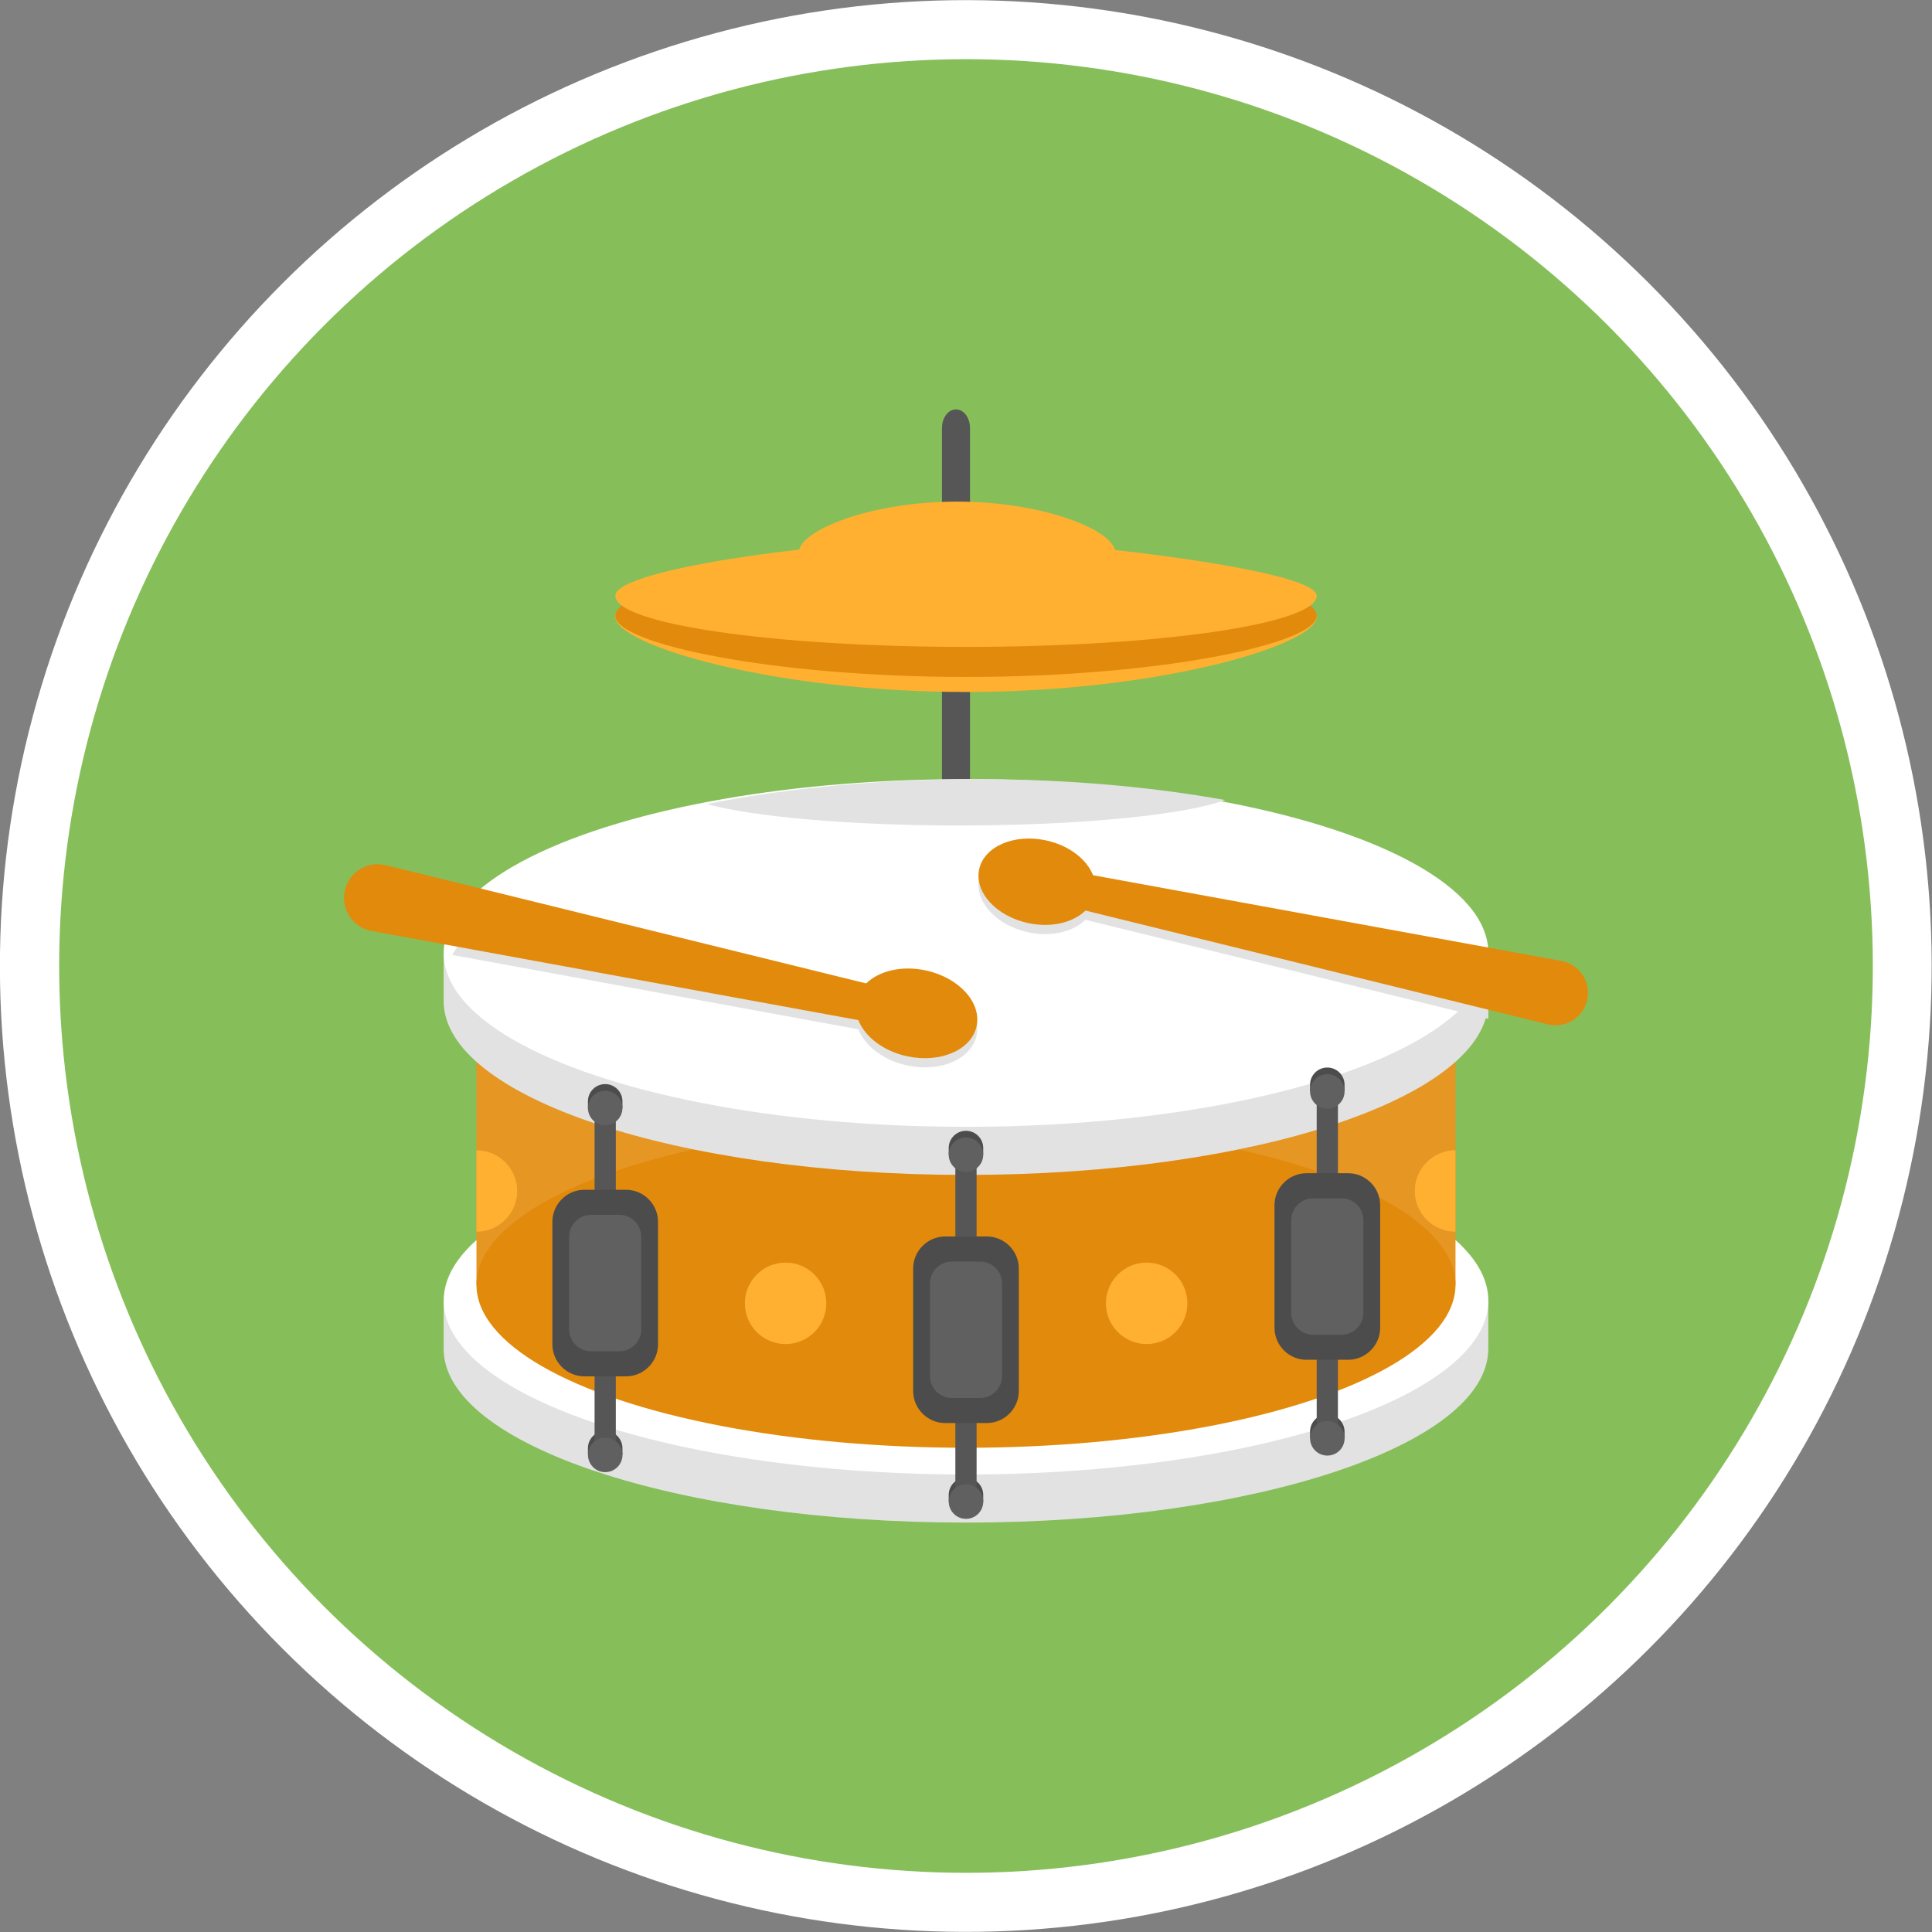 <?xml version="1.0" encoding="utf-8"?>
<!-- Generator: Adobe Illustrator 26.0.0, SVG Export Plug-In . SVG Version: 6.00 Build 0)  -->
<svg version="1.0" id="Camada_1" xmlns="http://www.w3.org/2000/svg" xmlns:xlink="http://www.w3.org/1999/xlink" x="0px" y="0px"
	 viewBox="0 0 300 300" enable-background="new 0 0 300 300" xml:space="preserve">
<rect x="0" y="0" width="300" height="300" fill="#808080" stroke="none"/>
<g>
	
		<ellipse transform="matrix(0.707 -0.707 0.707 0.707 -62.132 150)" fill="#FFFFFF" cx="150" cy="150" rx="150" ry="150"/>
	<circle fill="#86BF5A" cx="150" cy="150" r="140.812"/>
</g>
<g>
	<g>
		<g>
			<path fill="#565656" d="M150.62,66.461v61.717c-1.09-0.012-2.2-0.025-3.31-0.025h-1.04V66.461c0-1.543,0.93-2.888,2.18-2.888
				C149.69,63.572,150.62,64.918,150.62,66.461z"/>
			<path fill="#FFB031" d="M204.455,95.782c0,4.356-24.426,11.669-54.453,11.669s-54.453-7.312-54.453-11.669
				s24.426-7.935,54.453-7.935S204.455,91.426,204.455,95.782z"/>
			<path fill="#E28A0C" d="M204.455,95.627c0,4.356-24.426,9.49-54.453,9.49s-54.453-5.134-54.453-9.49
				c0-4.356,24.271-9.957,54.453-9.957C180.184,85.67,204.455,91.271,204.455,95.627z"/>
			<path fill="#FFB031" d="M204.455,92.515c0,4.356-24.426,7.935-54.453,7.935s-54.453-3.578-54.453-7.935
				c0-4.356,35.473-8.868,54.453-8.868C161.514,83.647,204.455,88.159,204.455,92.515z"/>
			<path fill="#FFB031" d="M173.183,85.825c0,3.423-11.046,6.068-24.582,6.068s-24.582-2.645-24.582-6.068
				s11.046-7.935,24.582-7.935S173.183,82.402,173.183,85.825z"/>
		</g>
		<g>
			<g>
				<g>
					<path fill="#E2E2E2" d="M227.959,201.964H72.046H68.89v7.46c0,14.92,36.312,27.003,81.105,27.003s81.105-12.083,81.105-27.003
						v-7.46H227.959z"/>
					<ellipse fill="#FFFFFF" cx="150.001" cy="201.964" rx="81.104" ry="26.993"/>
				</g>
				<polygon fill="#E59623" points="226.011,199.508 149.998,199.508 73.984,199.508 73.984,155.445 226.011,155.445 				"/>
				<ellipse fill="#E28A0C" cx="149.998" cy="199.508" rx="76.013" ry="25.299"/>
				<g>
					<path fill="#E2E2E2" d="M227.959,147.978H72.046H68.89v7.46c0,14.92,36.312,27.003,81.105,27.003s81.105-12.083,81.105-27.003
						v-7.46H227.959z"/>
					<path fill="#FFFFFF" d="M231.11,147.982c0,0.08,0,0.15-0.01,0.23c-0.07,3.23-1.87,6.34-5.09,9.2
						c-3.96,3.53-10.07,6.71-17.82,9.36c-0.29,0.11-0.58,0.21-0.88,0.31h-0.01c-0.27,0.09-0.55,0.18-0.83,0.27
						c-0.56,0.18-1.13,0.36-1.71,0.53c-0.33,0.11-0.67,0.21-1.02,0.31c-0.1,0.03-0.2,0.06-0.31,0.1
						c-11.08,3.23-24.82,5.47-39.98,6.31c-4.17,0.23-8.46,0.36-12.83,0.37H150c-1.25,0-2.5-0.01-3.73-0.03
						c-3.3-0.05-6.54-0.16-9.72-0.34c-28.89-1.61-52.6-8.29-62.57-17.2c-3.29-2.93-5.08-6.11-5.08-9.42
						c0-9.8,15.7-18.39,39.19-23.12c11.23-2.26,24.25-3.64,38.18-3.85c1.23-0.02,2.48-0.03,3.73-0.03h0.62
						c13.74,0.04,26.67,1.21,37.98,3.25C213.92,128.802,231.11,137.722,231.11,147.982z"/>
				</g>
			</g>
			<g>
				<g>
					<path fill="#4C4C4C" d="M152.675,232.135v1.031h-5.361v-1.031c0-1.48,1.2-2.68,2.68-2.68S152.675,230.654,152.675,232.135z"/>
				</g>
				<g>
					<path fill="#565656" d="M149.996,232.65c-0.912,0-1.649-0.606-1.649-1.355V178.49c0-0.749,0.738-1.355,1.649-1.355
						s1.649,0.606,1.649,1.355v52.805C151.645,232.044,150.907,232.65,149.996,232.65z"/>
				</g>
				<g>
					<path fill="#4C4C4C" d="M152.675,178.269v1.031h-5.361v-1.031c0-1.48,1.2-2.68,2.68-2.68S152.675,176.788,152.675,178.269z"/>
				</g>
				<circle fill="#606060" cx="149.995" cy="179.3" r="2.68"/>
				<path fill="#4C4C4C" d="M153.227,220.971h-6.459c-2.735,0-4.973-2.238-4.973-4.973v-19.025c0-2.735,2.238-4.973,4.973-4.973
					h6.459c2.735,0,4.973,2.238,4.973,4.973v19.025C158.2,218.733,155.962,220.971,153.227,220.971z"/>
				<path fill="#606060" d="M152.202,217.078h-4.408c-1.867,0-3.394-1.527-3.394-3.394v-14.396c0-1.867,1.527-3.394,3.394-3.394
					h4.408c1.867,0,3.394,1.527,3.394,3.394v14.396C155.596,215.551,154.068,217.078,152.202,217.078z"/>
				<circle fill="#606060" cx="150.001" cy="233.166" r="2.68"/>
			</g>
			<g>
				<g>
					<path fill="#4C4C4C" d="M96.653,224.884v1.031h-5.361v-1.031c0-1.48,1.2-2.68,2.68-2.68S96.653,223.403,96.653,224.884z"/>
				</g>
				<g>
					<path fill="#565656" d="M93.974,225.399c-0.912,0-1.649-0.606-1.649-1.355v-52.805c0-0.749,0.738-1.355,1.649-1.355
						c0.912,0,1.649,0.606,1.649,1.355v52.805C95.623,224.793,94.885,225.399,93.974,225.399z"/>
				</g>
				<g>
					<path fill="#4C4C4C" d="M96.653,171.018v1.031h-5.361v-1.031c0-1.48,1.2-2.68,2.68-2.68S96.653,169.537,96.653,171.018z"/>
				</g>
				<circle fill="#606060" cx="93.973" cy="172.048" r="2.68"/>
				<path fill="#4C4C4C" d="M97.205,213.72h-6.459c-2.735,0-4.973-2.238-4.973-4.973v-19.025c0-2.735,2.238-4.973,4.973-4.973h6.459
					c2.735,0,4.973,2.238,4.973,4.973v19.025C102.178,211.482,99.94,213.72,97.205,213.72z"/>
				<path fill="#606060" d="M96.18,209.827h-4.408c-1.867,0-3.394-1.527-3.394-3.394v-14.396c0-1.867,1.527-3.394,3.394-3.394h4.408
					c1.867,0,3.394,1.527,3.394,3.394v14.396C99.574,208.3,98.047,209.827,96.18,209.827z"/>
				<circle fill="#606060" cx="93.98" cy="225.914" r="2.68"/>
			</g>
			<g>
				<g>
					<path fill="#4C4C4C" d="M208.784,222.311v1.031h-5.361v-1.031c0-1.48,1.2-2.68,2.68-2.68S208.784,220.831,208.784,222.311z"/>
				</g>
				<g>
					<path fill="#565656" d="M206.104,222.827c-0.912,0-1.649-0.606-1.649-1.355v-52.805c0-0.749,0.738-1.355,1.649-1.355
						s1.649,0.606,1.649,1.355v52.805C207.754,222.221,207.016,222.827,206.104,222.827z"/>
				</g>
				<g>
					<path fill="#4C4C4C" d="M208.784,168.445v1.031h-5.361v-1.031c0-1.48,1.2-2.68,2.68-2.68S208.784,166.965,208.784,168.445z"/>
				</g>
				<circle fill="#606060" cx="206.104" cy="169.476" r="2.68"/>
				<path fill="#4C4C4C" d="M209.336,211.148h-6.459c-2.735,0-4.973-2.238-4.973-4.973V187.15c0-2.735,2.238-4.973,4.973-4.973
					h6.459c2.735,0,4.973,2.238,4.973,4.973v19.025C214.309,208.91,212.071,211.148,209.336,211.148z"/>
				<path fill="#606060" d="M208.31,207.255h-4.408c-1.867,0-3.394-1.527-3.394-3.394v-14.396c0-1.867,1.527-3.394,3.394-3.394
					h4.408c1.867,0,3.394,1.527,3.394,3.394v14.396C211.705,205.727,210.177,207.255,208.31,207.255z"/>
				<circle fill="#606060" cx="206.11" cy="223.342" r="2.68"/>
			</g>
			<circle fill="#FFB031" cx="121.987" cy="202.379" r="6.325"/>
			<path fill="#FFB031" d="M73.984,178.611c3.493,0,6.325,2.832,6.325,6.325c0,3.493-2.832,6.325-6.325,6.325V178.611z"/>
			<path fill="#FFB031" d="M226.011,191.26c-3.493,0-6.325-2.832-6.325-6.325c0-3.493,2.832-6.325,6.325-6.325V191.26z"/>
			<circle fill="#FFB031" cx="178.052" cy="202.379" r="6.325"/>
		</g>
	</g>
	<path fill="#E2E2E2" d="M190.255,124.232c-5.97,2.17-20.56,3.75-37.98,3.93c-1.09,0.01-2.2,0.02-3.31,0.02h-1.04
		c-16.62-0.06-30.97-1.38-38.18-3.32c11.23-2.26,24.25-3.64,38.18-3.85c1.23-0.02,2.48-0.03,3.73-0.03h0.62
		C166.015,121.022,178.945,122.192,190.255,124.232z"/>
	<g>
		<path fill="#E2E2E2" d="M146.764,153.153c-0.92-0.46-1.94-0.82-3.04-1.05c-3.02-0.64-5.91-0.18-7.95,1.05
			c-0.48,0.29-0.9,0.61-1.28,0.98l-3.98-0.98l-51.95-12.79c-3.95,2.44-6.8,5.11-8.34,7.92l26.6,4.87l36.45,6.67
			c0.11,0.27,0.23,0.54,0.39,0.8c1.24,2.24,3.88,4.11,7.22,4.83c5.16,1.1,9.97-1,10.76-4.68c0.01-0.05,0.02-0.1,0.02-0.15
			C152.194,157.763,150.134,154.813,146.764,153.153z M229.814,148.333l-60.09-11c-0.98-2.48-3.73-4.65-7.32-5.41
			c-4.96-1.07-9.6,0.95-10.36,4.5c-0.76,3.55,2.66,7.28,7.62,8.34c3.59,0.77,6.98-0.09,8.89-1.94l41.99,10.33l19.31,4.75l1.25,0.31
			v-5.06C231.104,151.513,230.664,149.903,229.814,148.333z"/>
		<path fill="#E28A0C" d="M143.728,150.68c-3.724-0.795-7.247,0.091-9.229,2.023L59.889,134.34
			c-2.807-0.685-5.639,1.035-6.324,3.842s1.035,5.639,3.842,6.324c0.096,0.024,0.194,0.044,0.291,0.062l75.581,13.833
			c1.017,2.574,3.874,4.826,7.601,5.621c5.16,1.101,9.979-0.993,10.767-4.678C152.433,155.66,148.887,151.781,143.728,150.68
			L143.728,150.68z M159.668,143.34c3.585,0.765,6.978-0.089,8.885-1.948l71.836,17.679c2.707,0.64,5.42-1.036,6.061-3.743
			c0.64-2.707-1.036-5.42-3.743-6.061c-0.069-0.017-0.139-0.031-0.208-0.045l-72.772-13.319c-0.979-2.479-3.73-4.646-7.319-5.412
			c-4.968-1.061-9.609,0.956-10.367,4.504C151.288,138.544,154.702,142.279,159.668,143.34z"/>
	</g>
</g>
</svg>
